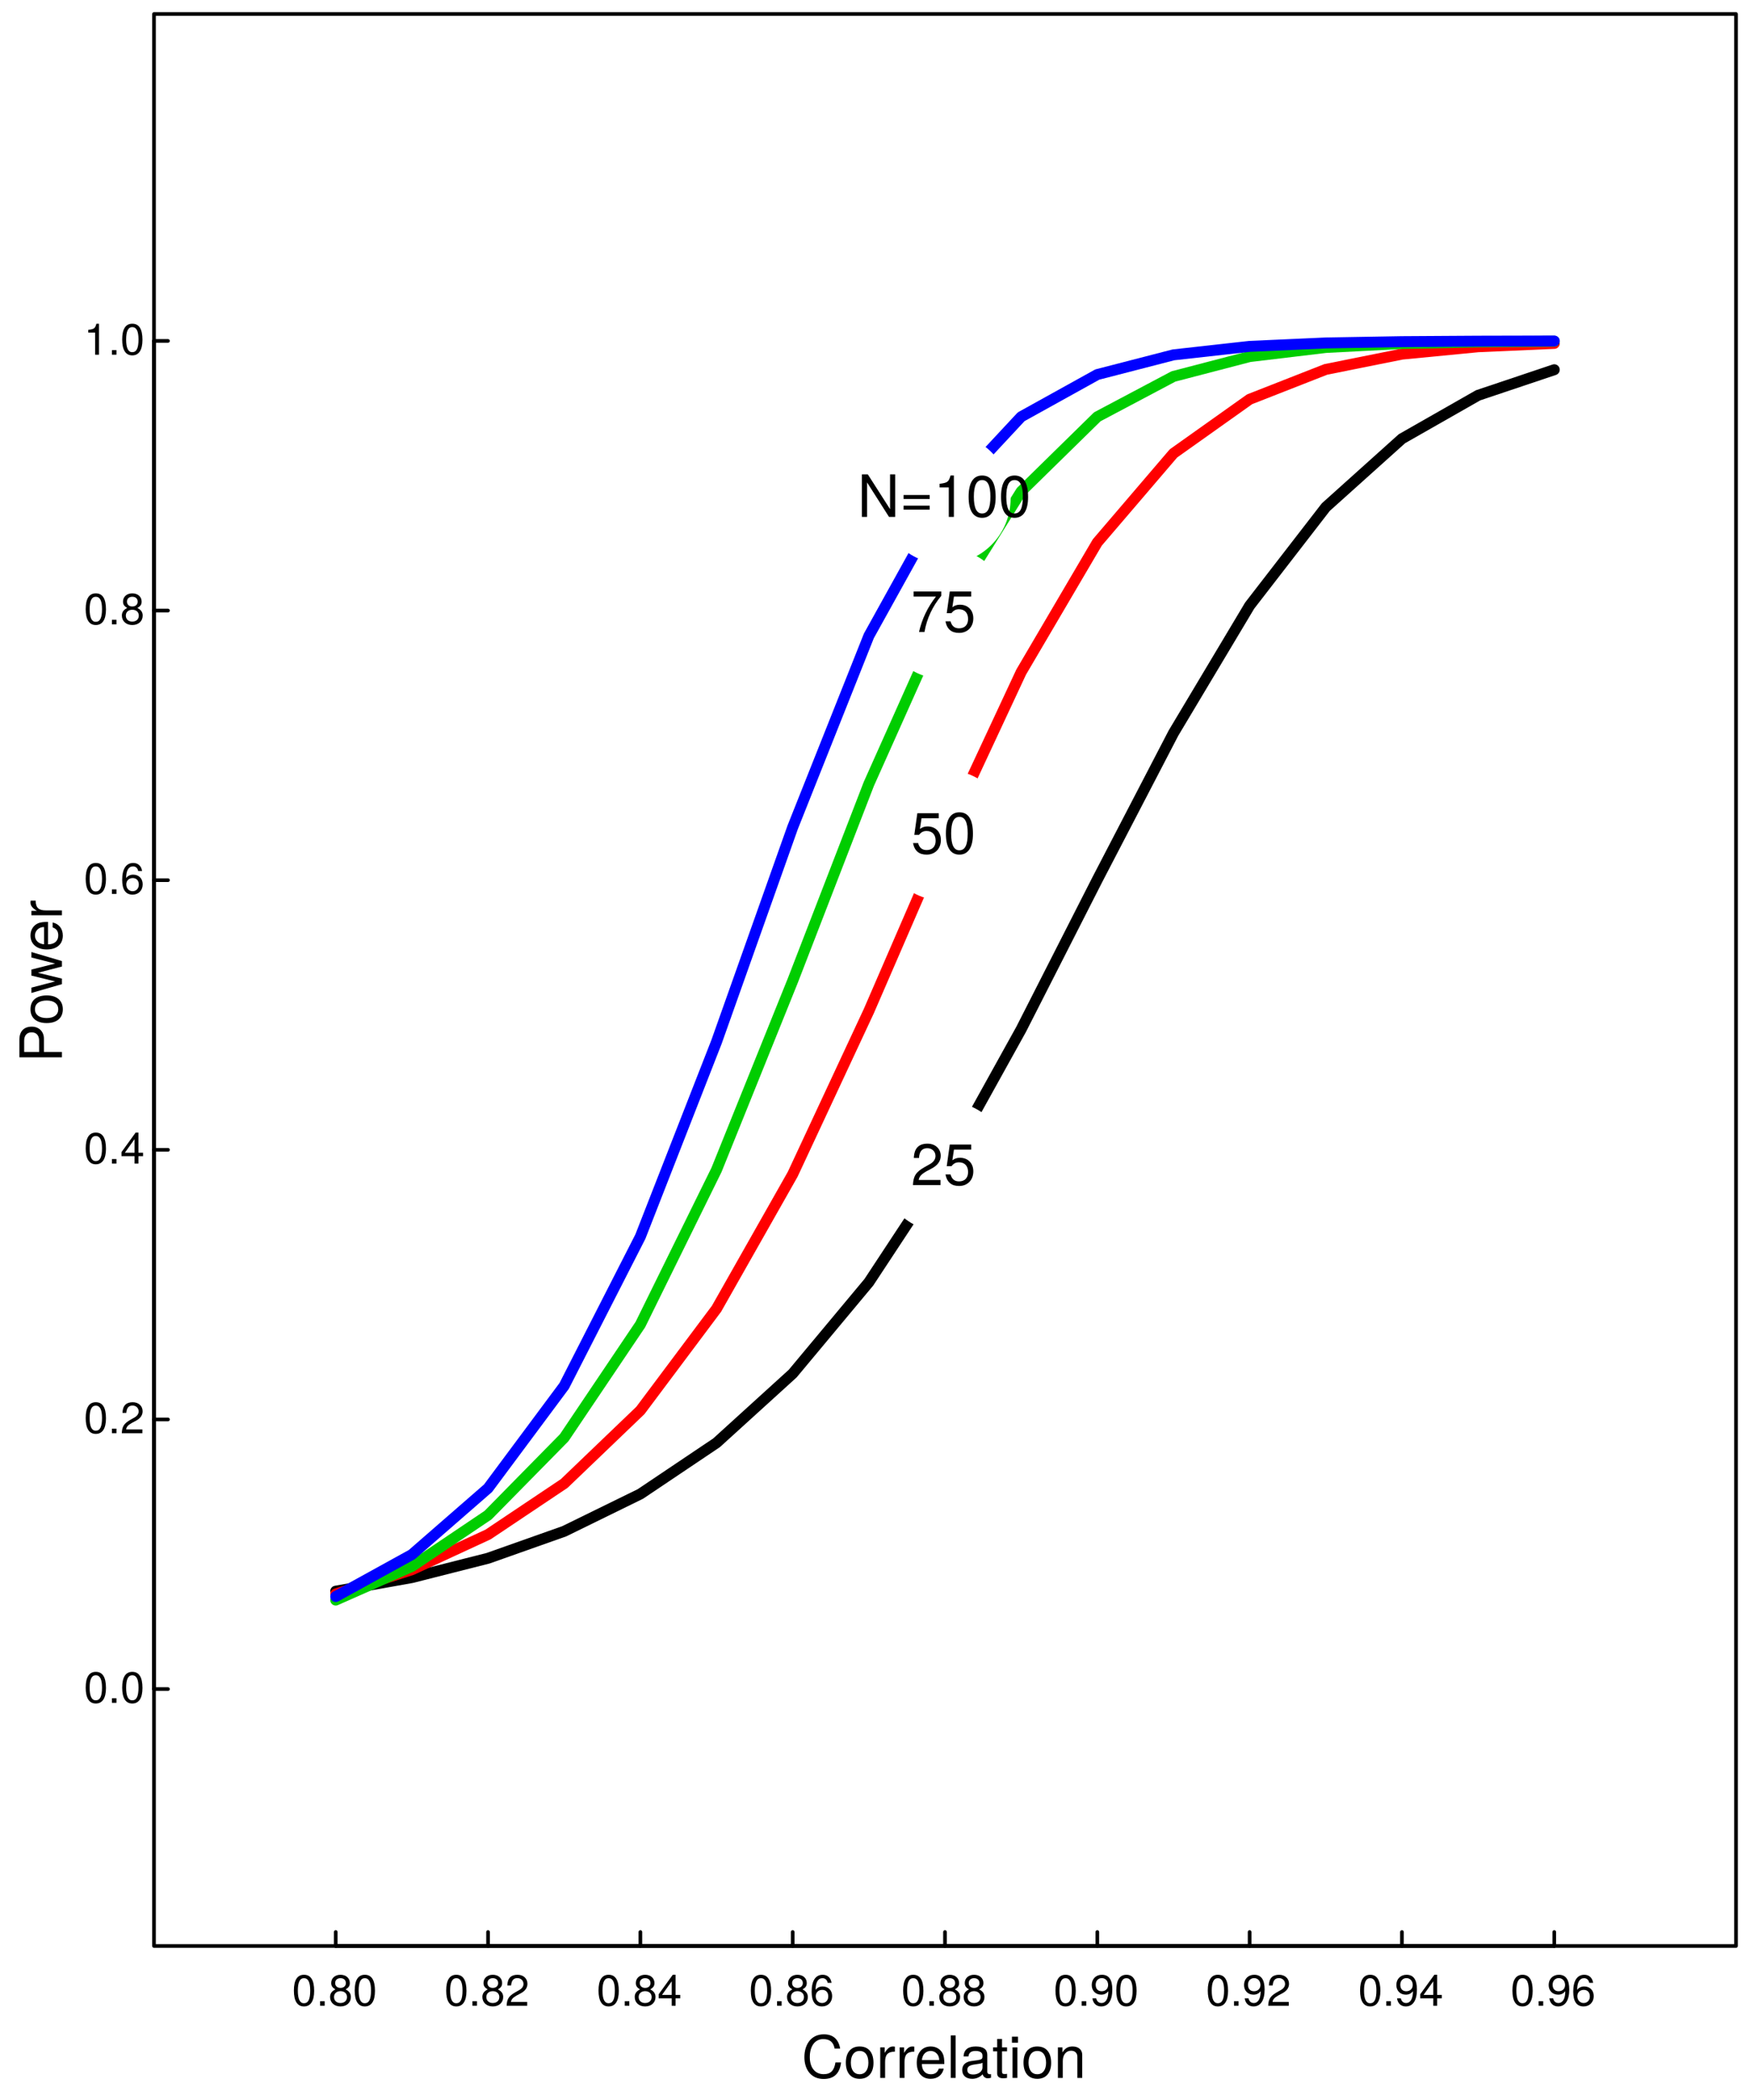 <?xml version="1.0" encoding="UTF-8"?>
<svg xmlns="http://www.w3.org/2000/svg" xmlns:xlink="http://www.w3.org/1999/xlink" width="360pt" height="432pt" viewBox="0 0 360 432" version="1.1">
<defs>
<g>
<symbol overflow="visible" id="glyph0-0">
<path style="stroke:none;" d=""/>
</symbol>
<symbol overflow="visible" id="glyph0-1">
<path style="stroke:none;" d="M 6.125 -6.016 C 6.125 -7.453 5.016 -8.516 3.406 -8.516 C 1.672 -8.516 0.656 -7.625 0.594 -5.562 L 1.656 -5.562 C 1.734 -6.984 2.328 -7.578 3.375 -7.578 C 4.328 -7.578 5.047 -6.906 5.047 -5.984 C 5.047 -5.312 4.656 -4.734 3.906 -4.312 L 2.797 -3.688 C 1.016 -2.672 0.5 -1.875 0.406 0 L 6.078 0 L 6.078 -1.047 L 1.594 -1.047 C 1.703 -1.734 2.094 -2.188 3.125 -2.797 L 4.328 -3.438 C 5.516 -4.078 6.125 -4.969 6.125 -6.016 Z M 6.125 -6.016 "/>
</symbol>
<symbol overflow="visible" id="glyph0-2">
<path style="stroke:none;" d="M 6.156 -2.812 C 6.156 -4.5 5.047 -5.609 3.406 -5.609 C 2.812 -5.609 2.328 -5.453 1.844 -5.094 L 2.172 -7.281 L 5.719 -7.281 L 5.719 -8.328 L 1.312 -8.328 L 0.688 -3.875 L 1.656 -3.875 C 2.141 -4.469 2.562 -4.672 3.219 -4.672 C 4.359 -4.672 5.078 -3.938 5.078 -2.672 C 5.078 -1.453 4.375 -0.75 3.219 -0.75 C 2.297 -0.75 1.734 -1.219 1.469 -2.188 L 0.422 -2.188 C 0.766 -0.484 1.734 0.188 3.234 0.188 C 4.953 0.188 6.156 -1.016 6.156 -2.812 Z M 6.156 -2.812 "/>
</symbol>
<symbol overflow="visible" id="glyph0-3">
<path style="stroke:none;" d="M 6.078 -4.094 C 6.078 -7.047 5.141 -8.516 3.297 -8.516 C 1.469 -8.516 0.516 -7.016 0.516 -4.156 C 0.516 -1.297 1.469 0.188 3.297 0.188 C 5.094 0.188 6.078 -1.297 6.078 -4.094 Z M 5 -4.188 C 5 -1.781 4.453 -0.703 3.281 -0.703 C 2.156 -0.703 1.594 -1.828 1.594 -4.156 C 1.594 -6.484 2.156 -7.578 3.297 -7.578 C 4.438 -7.578 5 -6.469 5 -4.188 Z M 5 -4.188 "/>
</symbol>
<symbol overflow="visible" id="glyph0-4">
<path style="stroke:none;" d="M 6.234 -7.438 L 6.234 -8.328 L 0.547 -8.328 L 0.547 -7.281 L 5.141 -7.281 C 3.453 -5.141 2.25 -2.656 1.656 0 L 2.781 0 C 3.25 -2.75 4.453 -5.312 6.234 -7.438 Z M 6.234 -7.438 "/>
</symbol>
<symbol overflow="visible" id="glyph0-5">
<path style="stroke:none;" d="M 7.75 0 L 7.75 -8.75 L 6.703 -8.75 L 6.703 -1.594 L 2.125 -8.75 L 0.906 -8.75 L 0.906 0 L 1.969 0 L 1.969 -7.094 L 6.484 0 Z M 7.75 0 "/>
</symbol>
<symbol overflow="visible" id="glyph0-6">
<path style="stroke:none;" d="M 6.188 -3.688 L 6.188 -4.5 L 0.812 -4.5 L 0.812 -3.688 Z M 6.188 -1.5 L 6.188 -2.312 L 0.812 -2.312 L 0.812 -1.5 Z M 6.188 -1.5 "/>
</symbol>
<symbol overflow="visible" id="glyph0-7">
<path style="stroke:none;" d="M 4.156 0 L 4.156 -8.516 L 3.469 -8.516 C 3.094 -7.203 2.859 -7.016 1.219 -6.812 L 1.219 -6.062 L 3.109 -6.062 L 3.109 0 Z M 4.156 0 "/>
</symbol>
<symbol overflow="visible" id="glyph0-8">
<path style="stroke:none;" d="M 8.125 -3.188 L 6.969 -3.188 C 6.703 -1.531 6.016 -0.766 4.531 -0.766 C 2.797 -0.766 1.688 -2.094 1.688 -4.281 C 1.688 -6.531 2.75 -7.984 4.438 -7.984 C 5.812 -7.984 6.531 -7.375 6.797 -6.031 L 7.938 -6.031 C 7.594 -7.953 6.484 -8.969 4.578 -8.969 C 1.922 -8.969 0.578 -6.828 0.578 -4.266 C 0.578 -1.719 1.953 0.219 4.531 0.219 C 6.656 0.219 7.859 -0.906 8.125 -3.188 Z M 8.125 -3.188 "/>
</symbol>
<symbol overflow="visible" id="glyph0-9">
<path style="stroke:none;" d="M 6.125 -3.094 C 6.125 -5.266 5.078 -6.469 3.266 -6.469 C 1.5 -6.469 0.438 -5.25 0.438 -3.141 C 0.438 -1.031 1.484 0.188 3.281 0.188 C 5.047 0.188 6.125 -1.031 6.125 -3.094 Z M 5.078 -3.109 C 5.078 -1.625 4.375 -0.75 3.281 -0.75 C 2.156 -0.75 1.469 -1.625 1.469 -3.141 C 1.469 -4.656 2.156 -5.547 3.281 -5.547 C 4.406 -5.547 5.078 -4.672 5.078 -3.109 Z M 5.078 -3.109 "/>
</symbol>
<symbol overflow="visible" id="glyph0-10">
<path style="stroke:none;" d="M 3.859 -5.406 L 3.859 -6.438 C 3.688 -6.453 3.594 -6.469 3.469 -6.469 C 2.812 -6.469 2.328 -6.078 1.75 -5.141 L 1.75 -6.281 L 0.844 -6.281 L 0.844 0 L 1.844 0 L 1.844 -3.266 C 1.844 -4.688 2.297 -5.391 3.859 -5.406 Z M 3.859 -5.406 "/>
</symbol>
<symbol overflow="visible" id="glyph0-11">
<path style="stroke:none;" d="M 6.156 -2.859 C 6.156 -3.766 6.078 -4.344 5.906 -4.812 C 5.5 -5.844 4.531 -6.469 3.359 -6.469 C 1.609 -6.469 0.484 -5.172 0.484 -3.109 C 0.484 -1.047 1.578 0.188 3.344 0.188 C 4.781 0.188 5.766 -0.641 6.031 -1.906 L 5.016 -1.906 C 4.734 -1.078 4.172 -0.75 3.375 -0.75 C 2.328 -0.75 1.547 -1.422 1.531 -2.859 Z M 5.094 -3.75 C 5.094 -3.75 5.094 -3.703 5.078 -3.672 L 1.547 -3.672 C 1.625 -4.781 2.344 -5.547 3.344 -5.547 C 4.328 -5.547 5.094 -4.734 5.094 -3.75 Z M 5.094 -3.75 "/>
</symbol>
<symbol overflow="visible" id="glyph0-12">
<path style="stroke:none;" d="M 1.812 0 L 1.812 -8.75 L 0.812 -8.75 L 0.812 0 Z M 1.812 0 "/>
</symbol>
<symbol overflow="visible" id="glyph0-13">
<path style="stroke:none;" d="M 6.422 -0.031 L 6.422 -0.781 C 6.312 -0.75 6.266 -0.75 6.203 -0.75 C 5.859 -0.75 5.656 -0.938 5.656 -1.25 L 5.656 -4.75 C 5.656 -5.875 4.844 -6.469 3.297 -6.469 C 1.781 -6.469 0.844 -5.875 0.781 -4.422 L 1.781 -4.422 C 1.875 -5.203 2.328 -5.547 3.266 -5.547 C 4.156 -5.547 4.672 -5.203 4.672 -4.609 L 4.672 -4.344 C 4.672 -3.922 4.422 -3.75 3.625 -3.641 C 2.203 -3.469 1.984 -3.422 1.609 -3.266 C 0.875 -2.969 0.5 -2.406 0.5 -1.625 C 0.5 -0.484 1.297 0.188 2.562 0.188 C 3.375 0.188 4.156 -0.156 4.703 -0.75 C 4.812 -0.266 5.25 0.078 5.734 0.078 C 5.938 0.078 6.094 0.062 6.422 -0.031 Z M 4.672 -2.172 C 4.672 -1.266 3.75 -0.703 2.781 -0.703 C 2 -0.703 1.547 -0.969 1.547 -1.656 C 1.547 -2.312 1.984 -2.609 3.062 -2.766 C 4.109 -2.906 4.328 -2.953 4.672 -3.109 Z M 4.672 -2.172 "/>
</symbol>
<symbol overflow="visible" id="glyph0-14">
<path style="stroke:none;" d="M 3.047 0 L 3.047 -0.844 C 2.922 -0.797 2.766 -0.797 2.562 -0.797 C 2.141 -0.797 2.016 -0.906 2.016 -1.359 L 2.016 -5.469 L 3.047 -5.469 L 3.047 -6.281 L 2.016 -6.281 L 2.016 -8.016 L 1.016 -8.016 L 1.016 -6.281 L 0.172 -6.281 L 0.172 -5.469 L 1.016 -5.469 L 1.016 -0.906 C 1.016 -0.281 1.453 0.078 2.234 0.078 C 2.469 0.078 2.719 0.062 3.047 0 Z M 3.047 0 "/>
</symbol>
<symbol overflow="visible" id="glyph0-15">
<path style="stroke:none;" d="M 1.844 0 L 1.844 -6.281 L 0.844 -6.281 L 0.844 0 Z M 1.969 -7.234 L 1.969 -8.484 L 0.719 -8.484 L 0.719 -7.234 Z M 1.969 -7.234 "/>
</symbol>
<symbol overflow="visible" id="glyph0-16">
<path style="stroke:none;" d="M 5.844 0 L 5.844 -4.75 C 5.844 -5.797 5.062 -6.469 3.859 -6.469 C 2.922 -6.469 2.312 -6.109 1.766 -5.234 L 1.766 -6.281 L 0.844 -6.281 L 0.844 0 L 1.844 0 L 1.844 -3.469 C 1.844 -4.75 2.531 -5.594 3.547 -5.594 C 4.344 -5.594 4.844 -5.109 4.844 -4.359 L 4.844 0 Z M 5.844 0 "/>
</symbol>
<symbol overflow="visible" id="glyph1-0">
<path style="stroke:none;" d=""/>
</symbol>
<symbol overflow="visible" id="glyph1-1">
<path style="stroke:none;" d="M 4.562 -3.062 C 4.562 -5.281 3.859 -6.375 2.469 -6.375 C 1.094 -6.375 0.391 -5.266 0.391 -3.125 C 0.391 -0.969 1.109 0.141 2.469 0.141 C 3.828 0.141 4.562 -0.969 4.562 -3.062 Z M 3.75 -3.141 C 3.75 -1.328 3.344 -0.516 2.453 -0.516 C 1.625 -0.516 1.203 -1.375 1.203 -3.109 C 1.203 -4.859 1.625 -5.672 2.469 -5.672 C 3.328 -5.672 3.75 -4.844 3.75 -3.141 Z M 3.75 -3.141 "/>
</symbol>
<symbol overflow="visible" id="glyph1-2">
<path style="stroke:none;" d="M 1.719 0 L 1.719 -0.938 L 0.781 -0.938 L 0.781 0 Z M 1.719 0 "/>
</symbol>
<symbol overflow="visible" id="glyph1-3">
<path style="stroke:none;" d="M 4.609 -1.797 C 4.609 -2.516 4.25 -3 3.516 -3.359 C 4.172 -3.75 4.391 -4.078 4.391 -4.688 C 4.391 -5.672 3.609 -6.375 2.469 -6.375 C 1.344 -6.375 0.562 -5.672 0.562 -4.688 C 0.562 -4.094 0.781 -3.766 1.422 -3.359 C 0.688 -3 0.328 -2.516 0.328 -1.812 C 0.328 -0.641 1.219 0.141 2.469 0.141 C 3.734 0.141 4.609 -0.641 4.609 -1.797 Z M 3.578 -4.656 C 3.578 -4.062 3.141 -3.672 2.469 -3.672 C 1.812 -3.672 1.375 -4.062 1.375 -4.672 C 1.375 -5.281 1.812 -5.672 2.469 -5.672 C 3.156 -5.672 3.578 -5.281 3.578 -4.656 Z M 3.812 -1.797 C 3.812 -1.031 3.266 -0.562 2.453 -0.562 C 1.688 -0.562 1.141 -1.047 1.141 -1.797 C 1.141 -2.531 1.688 -3 2.469 -3 C 3.266 -3 3.812 -2.531 3.812 -1.797 Z M 3.812 -1.797 "/>
</symbol>
<symbol overflow="visible" id="glyph1-4">
<path style="stroke:none;" d="M 4.594 -4.516 C 4.594 -5.594 3.766 -6.375 2.562 -6.375 C 1.25 -6.375 0.5 -5.719 0.453 -4.172 L 1.234 -4.172 C 1.312 -5.234 1.75 -5.688 2.531 -5.688 C 3.25 -5.688 3.781 -5.172 3.781 -4.484 C 3.781 -3.984 3.484 -3.562 2.922 -3.234 L 2.094 -2.766 C 0.766 -2 0.375 -1.406 0.312 0 L 4.547 0 L 4.547 -0.781 L 1.203 -0.781 C 1.281 -1.312 1.562 -1.641 2.344 -2.094 L 3.25 -2.578 C 4.141 -3.062 4.594 -3.719 4.594 -4.516 Z M 4.594 -4.516 "/>
</symbol>
<symbol overflow="visible" id="glyph1-5">
<path style="stroke:none;" d="M 4.688 -1.531 L 4.688 -2.234 L 3.734 -2.234 L 3.734 -6.375 L 3.156 -6.375 L 0.25 -2.359 L 0.25 -1.531 L 2.938 -1.531 L 2.938 0 L 3.734 0 L 3.734 -1.531 Z M 2.938 -2.234 L 0.938 -2.234 L 2.938 -5.031 Z M 2.938 -2.234 "/>
</symbol>
<symbol overflow="visible" id="glyph1-6">
<path style="stroke:none;" d="M 4.609 -1.984 C 4.609 -3.172 3.812 -3.969 2.656 -3.969 C 2.031 -3.969 1.531 -3.719 1.203 -3.266 C 1.203 -4.812 1.703 -5.672 2.625 -5.672 C 3.172 -5.672 3.562 -5.328 3.688 -4.719 L 4.484 -4.719 C 4.328 -5.766 3.641 -6.375 2.672 -6.375 C 1.188 -6.375 0.391 -5.125 0.391 -2.906 C 0.391 -0.922 1.078 0.141 2.531 0.141 C 3.75 0.141 4.609 -0.734 4.609 -1.984 Z M 3.812 -1.922 C 3.812 -1.109 3.266 -0.562 2.531 -0.562 C 1.797 -0.562 1.234 -1.141 1.234 -1.969 C 1.234 -2.75 1.781 -3.266 2.562 -3.266 C 3.328 -3.266 3.812 -2.766 3.812 -1.922 Z M 3.812 -1.922 "/>
</symbol>
<symbol overflow="visible" id="glyph1-7">
<path style="stroke:none;" d="M 4.578 -3.344 C 4.578 -5.344 3.891 -6.375 2.438 -6.375 C 1.219 -6.375 0.344 -5.516 0.344 -4.266 C 0.344 -3.078 1.156 -2.281 2.297 -2.281 C 2.906 -2.281 3.344 -2.5 3.766 -2.984 C 3.75 -1.438 3.25 -0.562 2.344 -0.562 C 1.781 -0.562 1.391 -0.922 1.266 -1.531 L 0.484 -1.531 C 0.625 -0.484 1.312 0.141 2.281 0.141 C 3.781 0.141 4.578 -1.141 4.578 -3.344 Z M 3.719 -4.281 C 3.719 -3.5 3.172 -2.984 2.391 -2.984 C 1.625 -2.984 1.156 -3.469 1.156 -4.328 C 1.156 -5.141 1.688 -5.688 2.422 -5.688 C 3.156 -5.688 3.719 -5.109 3.719 -4.281 Z M 3.719 -4.281 "/>
</symbol>
<symbol overflow="visible" id="glyph1-8">
<path style="stroke:none;" d="M 3.125 0 L 3.125 -6.375 L 2.594 -6.375 C 2.328 -5.406 2.141 -5.266 0.922 -5.109 L 0.922 -4.547 L 2.328 -4.547 L 2.328 0 Z M 3.125 0 "/>
</symbol>
<symbol overflow="visible" id="glyph2-0">
<path style="stroke:none;" d=""/>
</symbol>
<symbol overflow="visible" id="glyph2-1">
<path style="stroke:none;" d="M -6.188 -7.406 C -7.828 -7.406 -8.75 -6.438 -8.75 -4.703 L -8.75 -1.094 L 0 -1.094 L 0 -2.203 L -3.703 -2.203 L -3.703 -4.953 C -3.703 -6.391 -4.734 -7.406 -6.188 -7.406 Z M -6.234 -6.234 C -5.266 -6.234 -4.688 -5.609 -4.688 -4.531 L -4.688 -2.203 L -7.766 -2.203 L -7.766 -4.531 C -7.766 -5.609 -7.188 -6.234 -6.234 -6.234 Z M -6.234 -6.234 "/>
</symbol>
<symbol overflow="visible" id="glyph2-2">
<path style="stroke:none;" d="M -3.094 -6.125 C -5.266 -6.125 -6.469 -5.078 -6.469 -3.266 C -6.469 -1.5 -5.25 -0.438 -3.141 -0.438 C -1.031 -0.438 0.188 -1.484 0.188 -3.281 C 0.188 -5.047 -1.031 -6.125 -3.094 -6.125 Z M -3.109 -5.078 C -1.625 -5.078 -0.75 -4.375 -0.75 -3.281 C -0.75 -2.156 -1.625 -1.469 -3.141 -1.469 C -4.656 -1.469 -5.547 -2.156 -5.547 -3.281 C -5.547 -4.406 -4.672 -5.078 -3.109 -5.078 Z M -3.109 -5.078 "/>
</symbol>
<symbol overflow="visible" id="glyph2-3">
<path style="stroke:none;" d="M -6.281 -8.5 L -6.281 -7.375 L -1.391 -6.125 L -6.281 -4.891 L -6.281 -3.656 L -1.391 -2.453 L -6.281 -1.172 L -6.281 -0.078 L 0 -1.891 L 0 -3.031 L -4.938 -4.234 L 0 -5.516 L 0 -6.641 Z M -6.281 -8.5 "/>
</symbol>
<symbol overflow="visible" id="glyph2-4">
<path style="stroke:none;" d="M -2.859 -6.156 C -3.766 -6.156 -4.344 -6.078 -4.812 -5.906 C -5.844 -5.5 -6.469 -4.531 -6.469 -3.359 C -6.469 -1.609 -5.172 -0.484 -3.109 -0.484 C -1.047 -0.484 0.188 -1.578 0.188 -3.344 C 0.188 -4.781 -0.641 -5.766 -1.906 -6.031 L -1.906 -5.016 C -1.078 -4.734 -0.75 -4.172 -0.75 -3.375 C -0.75 -2.328 -1.422 -1.547 -2.859 -1.531 Z M -3.75 -5.094 C -3.75 -5.094 -3.703 -5.094 -3.672 -5.078 L -3.672 -1.547 C -4.781 -1.625 -5.547 -2.344 -5.547 -3.344 C -5.547 -4.328 -4.734 -5.094 -3.75 -5.094 Z M -3.75 -5.094 "/>
</symbol>
<symbol overflow="visible" id="glyph2-5">
<path style="stroke:none;" d="M -5.406 -3.859 L -6.438 -3.859 C -6.453 -3.688 -6.469 -3.594 -6.469 -3.469 C -6.469 -2.812 -6.078 -2.328 -5.141 -1.75 L -6.281 -1.75 L -6.281 -0.844 L 0 -0.844 L 0 -1.844 L -3.266 -1.844 C -4.688 -1.844 -5.391 -2.297 -5.406 -3.859 Z M -5.406 -3.859 "/>
</symbol>
</g>
</defs>
<g id="surface5">
<rect x="0" y="0" width="360" height="432" style="fill:rgb(100%,100%,100%);fill-opacity:1;stroke:none;"/>
<path style="fill:none;stroke-width:2.25;stroke-linecap:round;stroke-linejoin:round;stroke:rgb(0%,0%,0%);stroke-opacity:1;stroke-miterlimit:10;" d="M 69.066 327.328 L 84.734 324.527 L 100.398 320.555 L 116.066 315.008 L 131.734 307.332 L 147.398 296.809 L 163.066 282.57 L 178.734 263.781 L 194.398 240.004 L 210.066 211.746 L 225.734 180.957 L 241.398 150.809 L 257.066 124.59 L 272.734 104.324 L 288.398 90.25 L 304.066 81.32 L 319.734 76.059 "/>
<path style=" stroke:none;fill-rule:nonzero;fill:rgb(100%,100%,100%);fill-opacity:1;" d="M 207.898 240.004 C 207.898 247.461 201.855 253.504 194.398 253.504 C 186.945 253.504 180.898 247.461 180.898 240.004 C 180.898 232.547 186.945 226.504 194.398 226.504 C 201.855 226.504 207.898 232.547 207.898 240.004 "/>
<g style="fill:rgb(0%,0%,0%);fill-opacity:1;">
  <use xlink:href="#glyph0-1" x="187.398" y="243.78"/>
  <use xlink:href="#glyph0-2" x="194.07" y="243.78"/>
</g>
<path style="fill:none;stroke-width:2.25;stroke-linecap:round;stroke-linejoin:round;stroke:rgb(100%,0%,0%);stroke-opacity:1;stroke-miterlimit:10;" d="M 69.066 327.902 L 84.734 322.914 L 100.398 315.668 L 116.066 305.176 L 131.734 290.152 L 147.398 269.227 L 163.066 241.57 L 178.734 207.988 L 194.398 171.844 L 210.066 138.262 L 225.734 111.586 L 241.398 93.27 L 257.066 82.137 L 272.734 75.992 L 288.398 72.848 L 304.066 71.332 L 319.734 70.641 "/>
<path style=" stroke:none;fill-rule:nonzero;fill:rgb(100%,100%,100%);fill-opacity:1;" d="M 207.898 171.844 C 207.898 179.297 201.855 185.344 194.398 185.344 C 186.945 185.344 180.898 179.297 180.898 171.844 C 180.898 164.387 186.945 158.344 194.398 158.344 C 201.855 158.344 207.898 164.387 207.898 171.844 "/>
<g style="fill:rgb(0%,0%,0%);fill-opacity:1;">
  <use xlink:href="#glyph0-2" x="187.398" y="175.62"/>
  <use xlink:href="#glyph0-3" x="194.07" y="175.62"/>
</g>
<path style="fill:none;stroke-width:2.25;stroke-linecap:round;stroke-linejoin:round;stroke:rgb(0%,80.392%,0%);stroke-opacity:1;stroke-miterlimit:10;" d="M 69.066 329.16 L 84.734 322.234 L 100.398 311.684 L 116.066 295.754 L 131.734 272.477 L 147.398 240.652 L 163.066 201.781 L 178.734 161.262 L 194.398 126.23 L 210.066 101.102 L 225.734 85.738 L 241.398 77.438 L 257.066 73.352 L 272.734 71.48 L 288.398 70.668 L 304.066 70.336 L 319.734 70.207 "/>
<path style=" stroke:none;fill-rule:nonzero;fill:rgb(100%,100%,100%);fill-opacity:1;" d="M 207.898 126.23 C 207.898 133.688 201.855 139.73 194.398 139.73 C 186.945 139.73 180.898 133.688 180.898 126.23 C 180.898 118.777 186.945 112.73 194.398 112.73 C 201.855 112.73 207.898 118.777 207.898 126.23 "/>
<g style="fill:rgb(0%,0%,0%);fill-opacity:1;">
  <use xlink:href="#glyph0-4" x="187.398" y="130.007"/>
  <use xlink:href="#glyph0-2" x="194.07" y="130.007"/>
</g>
<path style="fill:none;stroke-width:2.25;stroke-linecap:round;stroke-linejoin:round;stroke:rgb(0%,0%,100%);stroke-opacity:1;stroke-miterlimit:10;" d="M 69.066 328.43 L 84.734 319.793 L 100.398 306.152 L 116.066 285.086 L 131.734 254.387 L 147.398 214.328 L 163.066 170.188 L 178.734 130.816 L 194.398 102.559 L 210.066 85.734 L 225.734 77.047 L 241.398 73 L 257.066 71.254 L 272.734 70.551 L 288.398 70.281 L 304.066 70.184 L 319.734 70.148 "/>
<path style=" stroke:none;fill-rule:nonzero;fill:rgb(100%,100%,100%);fill-opacity:1;" d="M 207.898 102.559 C 207.898 110.016 201.855 116.059 194.398 116.059 C 186.945 116.059 180.898 110.016 180.898 102.559 C 180.898 95.105 186.945 89.059 194.398 89.059 C 201.855 89.059 207.898 95.105 207.898 102.559 "/>
<g style="fill:rgb(0%,0%,0%);fill-opacity:1;">
  <use xlink:href="#glyph0-5" x="176.398" y="106.335"/>
  <use xlink:href="#glyph0-6" x="185.062" y="106.335"/>
  <use xlink:href="#glyph0-7" x="192.07" y="106.335"/>
  <use xlink:href="#glyph0-3" x="198.742" y="106.335"/>
  <use xlink:href="#glyph0-3" x="205.414" y="106.335"/>
</g>
<path style="fill:none;stroke-width:0.75;stroke-linecap:round;stroke-linejoin:round;stroke:rgb(0%,0%,0%);stroke-opacity:1;stroke-miterlimit:10;" d="M 69.066 400.32 L 319.734 400.32 "/>
<path style="fill:none;stroke-width:0.75;stroke-linecap:round;stroke-linejoin:round;stroke:rgb(0%,0%,0%);stroke-opacity:1;stroke-miterlimit:10;" d="M 69.066 400.32 L 69.066 397.441 "/>
<path style="fill:none;stroke-width:0.75;stroke-linecap:round;stroke-linejoin:round;stroke:rgb(0%,0%,0%);stroke-opacity:1;stroke-miterlimit:10;" d="M 100.398 400.32 L 100.398 397.441 "/>
<path style="fill:none;stroke-width:0.75;stroke-linecap:round;stroke-linejoin:round;stroke:rgb(0%,0%,0%);stroke-opacity:1;stroke-miterlimit:10;" d="M 131.734 400.32 L 131.734 397.441 "/>
<path style="fill:none;stroke-width:0.75;stroke-linecap:round;stroke-linejoin:round;stroke:rgb(0%,0%,0%);stroke-opacity:1;stroke-miterlimit:10;" d="M 163.066 400.32 L 163.066 397.441 "/>
<path style="fill:none;stroke-width:0.75;stroke-linecap:round;stroke-linejoin:round;stroke:rgb(0%,0%,0%);stroke-opacity:1;stroke-miterlimit:10;" d="M 194.398 400.32 L 194.398 397.441 "/>
<path style="fill:none;stroke-width:0.75;stroke-linecap:round;stroke-linejoin:round;stroke:rgb(0%,0%,0%);stroke-opacity:1;stroke-miterlimit:10;" d="M 225.734 400.32 L 225.734 397.441 "/>
<path style="fill:none;stroke-width:0.75;stroke-linecap:round;stroke-linejoin:round;stroke:rgb(0%,0%,0%);stroke-opacity:1;stroke-miterlimit:10;" d="M 257.066 400.32 L 257.066 397.441 "/>
<path style="fill:none;stroke-width:0.75;stroke-linecap:round;stroke-linejoin:round;stroke:rgb(0%,0%,0%);stroke-opacity:1;stroke-miterlimit:10;" d="M 288.398 400.32 L 288.398 397.441 "/>
<path style="fill:none;stroke-width:0.75;stroke-linecap:round;stroke-linejoin:round;stroke:rgb(0%,0%,0%);stroke-opacity:1;stroke-miterlimit:10;" d="M 319.734 400.32 L 319.734 397.441 "/>
<g style="fill:rgb(0%,0%,0%);fill-opacity:1;">
  <use xlink:href="#glyph1-1" x="60.066" y="412.613"/>
  <use xlink:href="#glyph1-2" x="65.07" y="412.613"/>
  <use xlink:href="#glyph1-3" x="67.572" y="412.613"/>
  <use xlink:href="#glyph1-1" x="72.576" y="412.613"/>
</g>
<g style="fill:rgb(0%,0%,0%);fill-opacity:1;">
  <use xlink:href="#glyph1-1" x="91.398" y="412.613"/>
  <use xlink:href="#glyph1-2" x="96.402" y="412.613"/>
  <use xlink:href="#glyph1-3" x="98.904" y="412.613"/>
  <use xlink:href="#glyph1-4" x="103.908" y="412.613"/>
</g>
<g style="fill:rgb(0%,0%,0%);fill-opacity:1;">
  <use xlink:href="#glyph1-1" x="122.734" y="412.613"/>
  <use xlink:href="#glyph1-2" x="127.738" y="412.613"/>
  <use xlink:href="#glyph1-3" x="130.24" y="412.613"/>
  <use xlink:href="#glyph1-5" x="135.244" y="412.613"/>
</g>
<g style="fill:rgb(0%,0%,0%);fill-opacity:1;">
  <use xlink:href="#glyph1-1" x="154.066" y="412.613"/>
  <use xlink:href="#glyph1-2" x="159.07" y="412.613"/>
  <use xlink:href="#glyph1-3" x="161.572" y="412.613"/>
  <use xlink:href="#glyph1-6" x="166.576" y="412.613"/>
</g>
<g style="fill:rgb(0%,0%,0%);fill-opacity:1;">
  <use xlink:href="#glyph1-1" x="185.398" y="412.613"/>
  <use xlink:href="#glyph1-2" x="190.402" y="412.613"/>
  <use xlink:href="#glyph1-3" x="192.904" y="412.613"/>
  <use xlink:href="#glyph1-3" x="197.908" y="412.613"/>
</g>
<g style="fill:rgb(0%,0%,0%);fill-opacity:1;">
  <use xlink:href="#glyph1-1" x="216.734" y="412.613"/>
  <use xlink:href="#glyph1-2" x="221.738" y="412.613"/>
  <use xlink:href="#glyph1-7" x="224.24" y="412.613"/>
  <use xlink:href="#glyph1-1" x="229.244" y="412.613"/>
</g>
<g style="fill:rgb(0%,0%,0%);fill-opacity:1;">
  <use xlink:href="#glyph1-1" x="248.066" y="412.613"/>
  <use xlink:href="#glyph1-2" x="253.07" y="412.613"/>
  <use xlink:href="#glyph1-7" x="255.572" y="412.613"/>
  <use xlink:href="#glyph1-4" x="260.576" y="412.613"/>
</g>
<g style="fill:rgb(0%,0%,0%);fill-opacity:1;">
  <use xlink:href="#glyph1-1" x="279.398" y="412.613"/>
  <use xlink:href="#glyph1-2" x="284.402" y="412.613"/>
  <use xlink:href="#glyph1-7" x="286.904" y="412.613"/>
  <use xlink:href="#glyph1-5" x="291.908" y="412.613"/>
</g>
<g style="fill:rgb(0%,0%,0%);fill-opacity:1;">
  <use xlink:href="#glyph1-1" x="310.734" y="412.613"/>
  <use xlink:href="#glyph1-2" x="315.738" y="412.613"/>
  <use xlink:href="#glyph1-7" x="318.24" y="412.613"/>
  <use xlink:href="#glyph1-6" x="323.244" y="412.613"/>
</g>
<path style="fill:none;stroke-width:0.75;stroke-linecap:round;stroke-linejoin:round;stroke:rgb(0%,0%,0%);stroke-opacity:1;stroke-miterlimit:10;" d="M 31.68 347.465 L 31.68 70.133 "/>
<path style="fill:none;stroke-width:0.75;stroke-linecap:round;stroke-linejoin:round;stroke:rgb(0%,0%,0%);stroke-opacity:1;stroke-miterlimit:10;" d="M 31.68 347.465 L 34.559 347.465 "/>
<path style="fill:none;stroke-width:0.75;stroke-linecap:round;stroke-linejoin:round;stroke:rgb(0%,0%,0%);stroke-opacity:1;stroke-miterlimit:10;" d="M 31.68 292 L 34.559 292 "/>
<path style="fill:none;stroke-width:0.75;stroke-linecap:round;stroke-linejoin:round;stroke:rgb(0%,0%,0%);stroke-opacity:1;stroke-miterlimit:10;" d="M 31.68 236.535 L 34.559 236.535 "/>
<path style="fill:none;stroke-width:0.75;stroke-linecap:round;stroke-linejoin:round;stroke:rgb(0%,0%,0%);stroke-opacity:1;stroke-miterlimit:10;" d="M 31.68 181.066 L 34.559 181.066 "/>
<path style="fill:none;stroke-width:0.75;stroke-linecap:round;stroke-linejoin:round;stroke:rgb(0%,0%,0%);stroke-opacity:1;stroke-miterlimit:10;" d="M 31.68 125.602 L 34.559 125.602 "/>
<path style="fill:none;stroke-width:0.75;stroke-linecap:round;stroke-linejoin:round;stroke:rgb(0%,0%,0%);stroke-opacity:1;stroke-miterlimit:10;" d="M 31.68 70.133 L 34.559 70.133 "/>
<g style="fill:rgb(0%,0%,0%);fill-opacity:1;">
  <use xlink:href="#glyph1-1" x="17.238" y="350.297"/>
  <use xlink:href="#glyph1-2" x="22.242" y="350.297"/>
  <use xlink:href="#glyph1-1" x="24.744" y="350.297"/>
</g>
<g style="fill:rgb(0%,0%,0%);fill-opacity:1;">
  <use xlink:href="#glyph1-1" x="17.238" y="294.832"/>
  <use xlink:href="#glyph1-2" x="22.242" y="294.832"/>
  <use xlink:href="#glyph1-4" x="24.744" y="294.832"/>
</g>
<g style="fill:rgb(0%,0%,0%);fill-opacity:1;">
  <use xlink:href="#glyph1-1" x="17.238" y="239.367"/>
  <use xlink:href="#glyph1-2" x="22.242" y="239.367"/>
  <use xlink:href="#glyph1-5" x="24.744" y="239.367"/>
</g>
<g style="fill:rgb(0%,0%,0%);fill-opacity:1;">
  <use xlink:href="#glyph1-1" x="17.238" y="183.898"/>
  <use xlink:href="#glyph1-2" x="22.242" y="183.898"/>
  <use xlink:href="#glyph1-6" x="24.744" y="183.898"/>
</g>
<g style="fill:rgb(0%,0%,0%);fill-opacity:1;">
  <use xlink:href="#glyph1-1" x="17.238" y="128.434"/>
  <use xlink:href="#glyph1-2" x="22.242" y="128.434"/>
  <use xlink:href="#glyph1-3" x="24.744" y="128.434"/>
</g>
<g style="fill:rgb(0%,0%,0%);fill-opacity:1;">
  <use xlink:href="#glyph1-8" x="17.238" y="72.965"/>
  <use xlink:href="#glyph1-2" x="22.242" y="72.965"/>
  <use xlink:href="#glyph1-1" x="24.744" y="72.965"/>
</g>
<path style="fill:none;stroke-width:0.75;stroke-linecap:round;stroke-linejoin:round;stroke:rgb(0%,0%,0%);stroke-opacity:1;stroke-miterlimit:10;" d="M 31.68 400.32 L 357.121 400.32 L 357.121 2.879 L 31.68 2.879 L 31.68 400.32 "/>
<g style="fill:rgb(0%,0%,0%);fill-opacity:1;">
  <use xlink:href="#glyph2-1" x="12.737" y="218.602"/>
  <use xlink:href="#glyph2-2" x="12.737" y="210.897"/>
  <use xlink:href="#glyph2-3" x="12.737" y="204.346"/>
  <use xlink:href="#glyph2-4" x="12.737" y="195.802"/>
  <use xlink:href="#glyph2-5" x="12.737" y="189.13"/>
</g>
<g style="fill:rgb(0%,0%,0%);fill-opacity:1;">
  <use xlink:href="#glyph0-8" x="164.898" y="427.456"/>
  <use xlink:href="#glyph0-9" x="173.562" y="427.456"/>
  <use xlink:href="#glyph0-10" x="180.234" y="427.456"/>
  <use xlink:href="#glyph0-10" x="184.23" y="427.456"/>
  <use xlink:href="#glyph0-11" x="188.106" y="427.456"/>
  <use xlink:href="#glyph0-12" x="194.778" y="427.456"/>
  <use xlink:href="#glyph0-13" x="197.442" y="427.456"/>
  <use xlink:href="#glyph0-14" x="204.114" y="427.456"/>
  <use xlink:href="#glyph0-15" x="207.45" y="427.456"/>
  <use xlink:href="#glyph0-9" x="210.114" y="427.456"/>
  <use xlink:href="#glyph0-16" x="216.786" y="427.456"/>
</g>
</g>
</svg>
